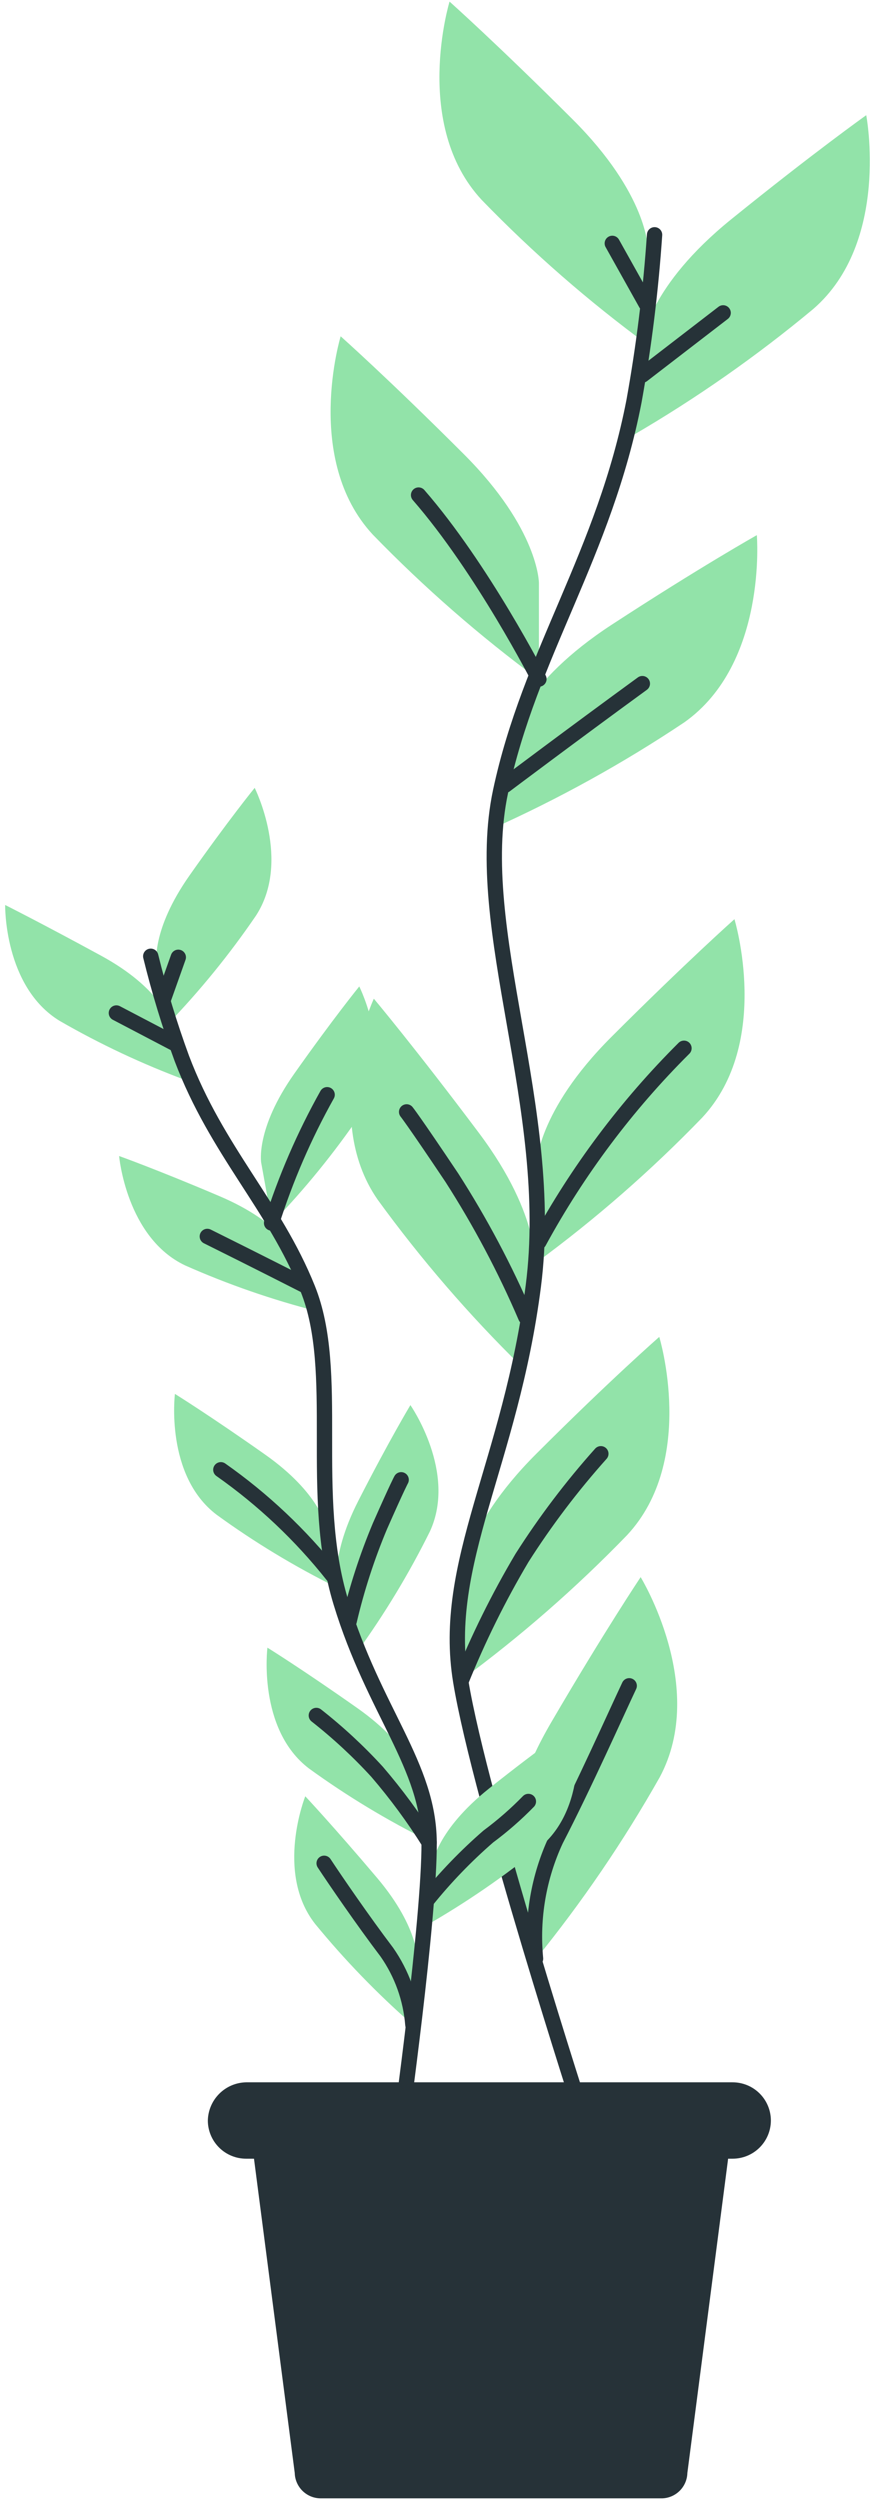 <svg width="102" height="292" viewBox="0 0 102 292" fill="none" xmlns="http://www.w3.org/2000/svg">
<path d="M75.69 28.974C75.69 28.974 75.69 22.712 66.919 13.957C58.149 5.202 52.525 0.186 52.525 0.186C52.525 0.186 48.132 14.58 56.279 23.35C62.264 29.529 68.757 35.193 75.69 40.283V28.974Z" fill="#92E3A9"/>
<path d="M62.967 68.084C62.967 68.084 62.967 61.822 54.197 53.051C45.426 44.281 39.802 39.28 39.802 39.28C39.802 39.28 35.425 53.674 43.557 62.445C49.548 68.62 56.041 74.288 62.967 79.393V68.084Z" fill="#92E3A9"/>
<path d="M75.127 39.645C75.127 39.645 75.796 33.413 85.433 25.615C95.07 17.818 101.21 13.455 101.21 13.455C101.21 13.455 104.038 28.275 95.024 36.088C88.42 41.586 81.368 46.523 73.942 50.847L75.127 39.645Z" fill="#92E3A9"/>
<path d="M59.76 85.822C59.76 85.822 61.082 79.742 71.479 72.963C81.876 66.184 88.427 62.506 88.427 62.506C88.427 62.506 89.689 77.508 79.945 84.378C72.804 89.152 65.274 93.316 57.434 96.827L59.76 85.822Z" fill="#92E3A9"/>
<path d="M62.663 136.15C62.663 136.15 62.663 129.887 71.418 121.132C80.173 112.377 85.812 107.361 85.812 107.361C85.812 107.361 90.205 121.77 82.058 130.526C76.083 136.712 69.595 142.382 62.663 147.474V136.15Z" fill="#92E3A9"/>
<path d="M62.511 148.446C62.511 148.446 63.393 142.245 55.96 132.334C48.527 122.424 43.678 116.648 43.678 116.648C43.678 116.648 37.325 130.328 44.119 140.117C49.17 147.069 54.793 153.588 60.93 159.603L62.511 148.446Z" fill="#92E3A9"/>
<path d="M53.863 184.85C53.863 184.85 53.863 178.603 62.633 169.833C71.404 161.062 77.028 156.153 77.028 156.153C77.028 156.153 81.421 170.547 73.273 179.302C67.29 185.486 60.797 191.155 53.863 196.25V184.85Z" fill="#92E3A9"/>
<path d="M59.714 217.88C59.714 217.88 58.194 211.8 64.411 201.16C70.628 190.52 74.853 184.212 74.853 184.212C74.853 184.212 82.727 197.041 77.088 207.574C72.857 215.061 68.007 222.179 62.587 228.854L59.714 217.88Z" fill="#92E3A9"/>
<path d="M76.48 27.424C76.037 33.938 75.236 40.423 74.078 46.85C70.613 64.755 61.918 76.307 58.483 92.45C55.048 108.592 64.974 129.462 62.314 150.21C59.654 170.958 51.552 182.525 53.832 196.387C56.112 210.25 68.272 247.763 68.272 247.763" stroke="#263238" stroke-width="1.79" stroke-linecap="round" stroke-linejoin="round"/>
<path d="M75.052 43.81L84.491 36.544" stroke="#263238" stroke-width="1.79" stroke-linecap="round" stroke-linejoin="round"/>
<path d="M75.477 35.465L71.54 28.427" stroke="#263238" stroke-width="1.79" stroke-linecap="round" stroke-linejoin="round"/>
<path d="M59.015 91.72C59.015 91.72 66.919 85.777 75.051 79.849" stroke="#263238" stroke-width="1.79" stroke-linecap="round" stroke-linejoin="round"/>
<path d="M62.967 79.317C62.967 79.317 56.37 66.397 48.907 57.824" stroke="#263238" stroke-width="1.79" stroke-linecap="round" stroke-linejoin="round"/>
<path d="M62.968 145.057C67.496 136.74 73.205 129.121 79.916 122.439" stroke="#263238" stroke-width="1.79" stroke-linecap="round" stroke-linejoin="round"/>
<path d="M61.432 153.842C59.008 148.187 56.12 142.742 52.798 137.563C48.238 130.754 47.509 129.872 47.509 129.872" stroke="#263238" stroke-width="1.79" stroke-linecap="round" stroke-linejoin="round"/>
<path d="M53.863 196.372C55.87 191.395 58.253 186.578 60.992 181.962C63.726 177.665 66.807 173.598 70.203 169.802" stroke="#263238" stroke-width="1.79" stroke-linecap="round" stroke-linejoin="round"/>
<path d="M62.572 228.778C62.113 224.029 62.931 219.243 64.943 214.916C68.241 208.547 71.965 200.187 73.516 196.904" stroke="#263238" stroke-width="1.79" stroke-linecap="round" stroke-linejoin="round"/>
<path d="M18.295 112.605C18.295 112.605 17.611 108.698 22.155 102.238C26.7 95.778 29.756 92.024 29.756 92.024C29.756 92.024 34.057 100.566 29.907 106.95C26.825 111.468 23.367 115.719 19.572 119.658L18.295 112.605Z" fill="#92E3A9"/>
<path d="M30.516 135.8C30.516 135.8 29.832 131.863 34.376 125.418C38.921 118.974 41.976 115.219 41.976 115.219C41.976 115.219 46.278 123.777 42.128 130.146C39.049 134.667 35.592 138.918 31.792 142.853L30.516 135.8Z" fill="#92E3A9"/>
<path d="M19.799 119.232C19.799 119.232 18.735 115.402 11.819 111.632C4.903 107.862 0.602 105.704 0.602 105.704C0.602 105.704 0.434 115.234 6.955 119.232C11.691 121.964 16.649 124.293 21.775 126.194L19.799 119.232Z" fill="#92E3A9"/>
<path d="M34.452 146.516C34.452 146.516 32.932 142.822 25.697 139.737C18.462 136.651 13.917 135.025 13.917 135.025C13.917 135.025 14.753 144.555 21.639 147.808C26.638 150.025 31.814 151.82 37.112 153.174L34.452 146.516Z" fill="#92E3A9"/>
<path d="M38.1 178.36C38.1 178.36 37.416 174.438 30.972 169.894C24.527 165.349 20.438 162.81 20.438 162.81C20.438 162.81 19.252 172.341 25.317 176.931C29.737 180.142 34.42 182.974 39.316 185.398L38.1 178.36Z" fill="#92E3A9"/>
<path d="M39.514 186.097C39.514 186.097 38.282 182.312 41.87 175.29C45.457 168.267 47.95 164.118 47.95 164.118C47.95 164.118 53.422 171.961 50.23 178.877C47.795 183.785 44.959 188.483 41.748 192.922L39.514 186.097Z" fill="#92E3A9"/>
<path d="M50.518 217.758C50.518 217.758 50.974 213.806 57.145 208.897C63.317 203.987 67.253 201.297 67.253 201.297C67.253 201.297 68.986 210.721 63.195 215.676C58.965 219.135 54.456 222.236 49.713 224.948L50.518 217.758Z" fill="#92E3A9"/>
<path d="M48.892 208C48.892 208 48.208 204.063 41.764 199.518C35.319 194.974 31.245 192.45 31.245 192.45C31.245 192.45 30.06 201.981 36.109 206.571C40.536 209.78 45.224 212.612 50.124 215.038L48.892 208Z" fill="#92E3A9"/>
<path d="M48.801 229.341C48.801 229.341 49.15 225.358 44.058 219.339C38.966 213.32 35.668 209.809 35.668 209.809C35.668 209.809 32.111 218.701 36.808 224.705C40.277 228.939 44.09 232.879 48.208 236.485L48.801 229.341Z" fill="#92E3A9"/>
<path d="M17.611 111.693C18.6 115.734 19.813 119.718 21.244 123.625C25.348 134.462 32.036 140.77 35.957 150.529C39.879 160.287 35.957 174.438 39.833 187.161C43.709 199.883 50.093 206.222 50.139 215.205C50.185 224.188 46.719 249.01 46.719 249.01" stroke="#263238" stroke-width="1.79" stroke-linecap="round" stroke-linejoin="round"/>
<path d="M20.301 121.831L13.598 118.32" stroke="#263238" stroke-width="1.79" stroke-linecap="round" stroke-linejoin="round"/>
<path d="M19.115 116.648L20.832 111.814" stroke="#263238" stroke-width="1.79" stroke-linecap="round" stroke-linejoin="round"/>
<path d="M35.562 150.118C35.562 150.118 29.953 147.261 24.223 144.418" stroke="#263238" stroke-width="1.79" stroke-linecap="round" stroke-linejoin="round"/>
<path d="M31.732 142.853C33.38 137.65 35.555 132.628 38.222 127.866" stroke="#263238" stroke-width="1.79" stroke-linecap="round" stroke-linejoin="round"/>
<path d="M38.875 184.014C35.135 179.292 30.732 175.135 25.803 171.672" stroke="#263238" stroke-width="1.79" stroke-linecap="round" stroke-linejoin="round"/>
<path d="M40.791 189.365C41.679 185.567 42.884 181.85 44.393 178.254C46.506 173.466 46.871 172.842 46.871 172.842" stroke="#263238" stroke-width="1.79" stroke-linecap="round" stroke-linejoin="round"/>
<path d="M49.85 221.984C52.025 219.282 54.436 216.78 57.055 214.506C58.722 213.27 60.288 211.903 61.736 210.417" stroke="#263238" stroke-width="1.79" stroke-linecap="round" stroke-linejoin="round"/>
<path d="M50.139 215.205C48.322 212.305 46.289 209.546 44.059 206.951C41.876 204.567 39.502 202.366 36.96 200.37" stroke="#263238" stroke-width="1.79" stroke-linecap="round" stroke-linejoin="round"/>
<path d="M48.238 236.485C47.997 233.442 46.947 230.52 45.199 228.018C42.432 224.37 39.118 219.537 37.872 217.637" stroke="#263238" stroke-width="1.79" stroke-linecap="round" stroke-linejoin="round"/>
<path d="M77.392 291.813H37.477C36.684 291.813 35.922 291.503 35.354 290.949C34.786 290.396 34.457 289.642 34.437 288.849L28.707 244.678H86.041L80.311 288.849C80.292 289.621 79.98 290.358 79.438 290.908C78.896 291.459 78.164 291.782 77.392 291.813Z" fill="#263238"/>
<path d="M85.585 252.141H28.767C27.584 252.145 26.448 251.68 25.608 250.848C24.767 250.016 24.291 248.885 24.283 247.702C24.302 246.522 24.779 245.395 25.613 244.559C26.446 243.722 27.571 243.242 28.752 243.218H85.585C86.173 243.216 86.755 243.331 87.299 243.554C87.843 243.778 88.338 244.107 88.754 244.522C89.171 244.937 89.501 245.43 89.727 245.974C89.953 246.517 90.069 247.099 90.069 247.687C90.067 248.274 89.949 248.855 89.723 249.396C89.496 249.938 89.165 250.429 88.749 250.843C88.332 251.256 87.839 251.584 87.296 251.806C86.753 252.029 86.171 252.143 85.585 252.141Z" fill="#263238"/>
</svg>

